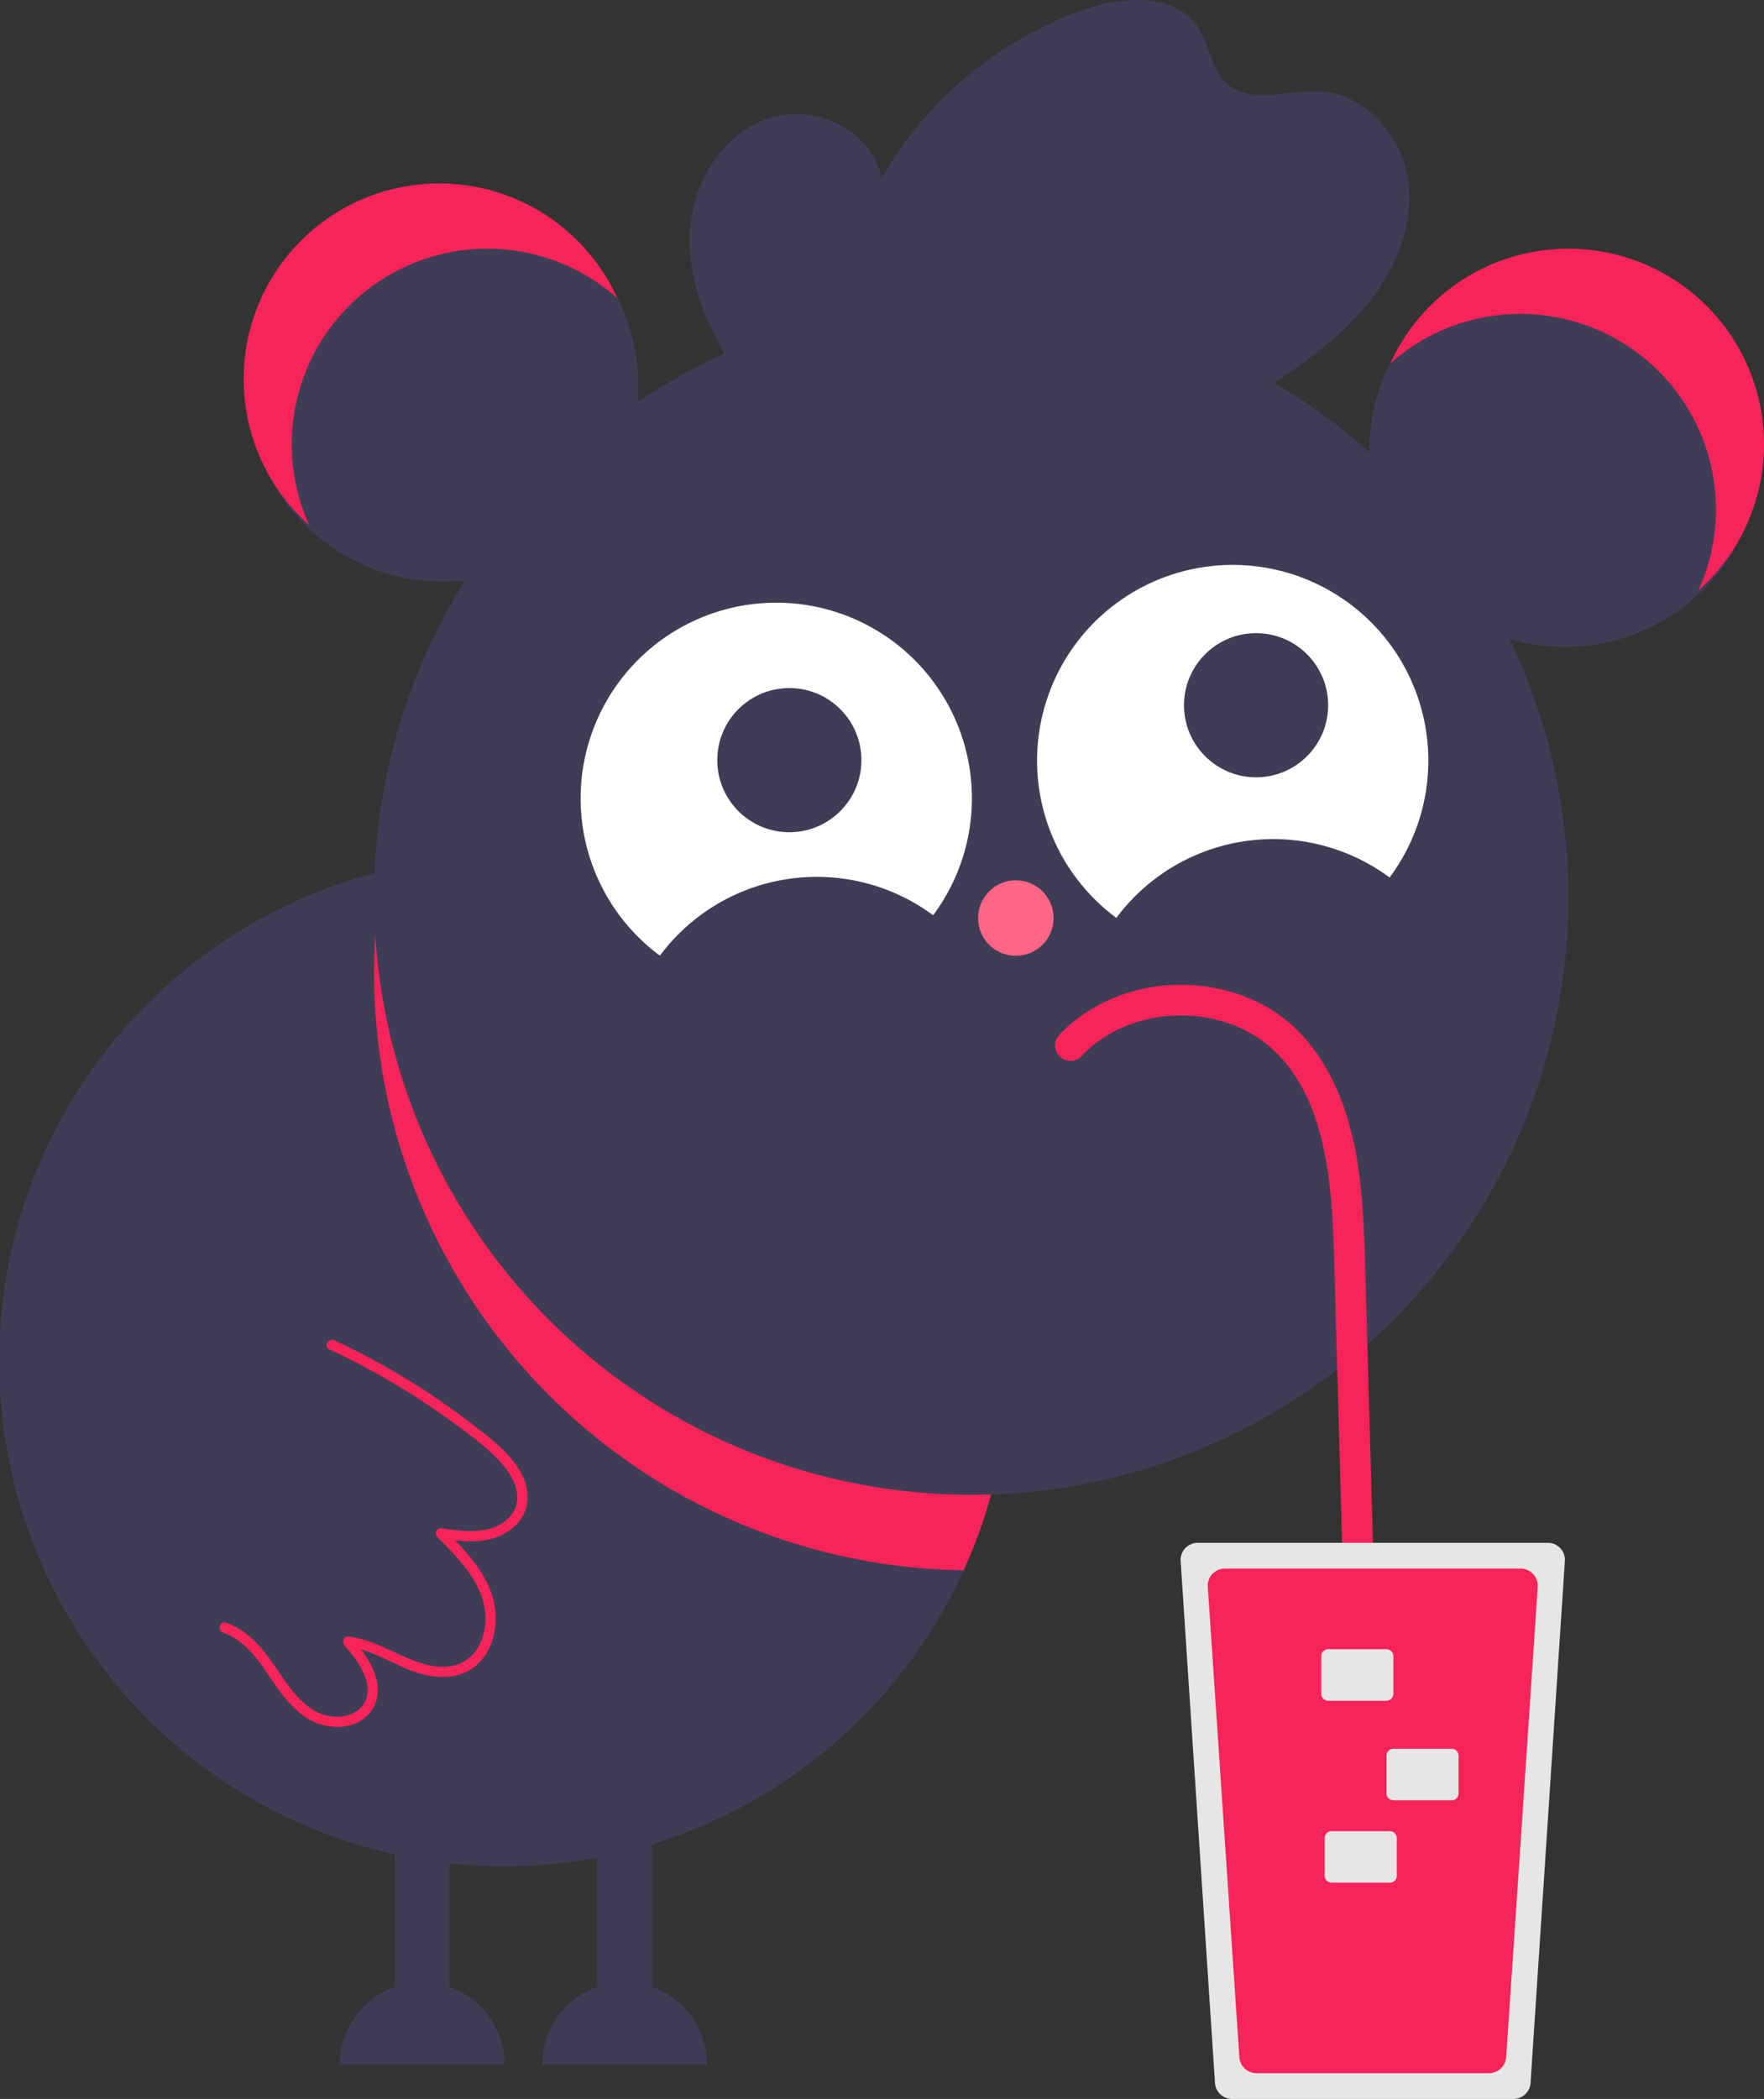 <svg id="fbd839f7-34ef-46f7-8df7-3eabd21be975" data-name="Layer 1" xmlns="http://www.w3.org/2000/svg" width="514" height="611.437" viewBox="0 0 514 611.437"><rect x="0" y="0" width="514" height="611.437" fill="#333333" stroke="none"/><circle cx="129" cy="112.437" r="57" fill="#3f3d56"/><circle cx="456" cy="131.437" r="57" fill="#3f3d56"/><path d="M800,216.718a56.996,56.996,0,0,0-51.899,33.438,56.992,56.992,0,0,1,89.798,66.124A56.991,56.991,0,0,0,800,216.718Z" transform="translate(-343 -144.282)" fill="#f62459"/><path d="M471,197.718a56.996,56.996,0,0,1,51.899,33.438,56.992,56.992,0,0,0-89.798,66.124A56.991,56.991,0,0,1,471,197.718Z" transform="translate(-343 -144.282)" fill="#f62459"/><path d="M637,540.718a147.12,147.12,0,1,1-147-147A146.505,146.505,0,0,1,637,540.718Z" transform="translate(-343 -144.282)" fill="#3f3d56"/><path d="M637,540.718a146.505,146.505,0,0,1-13.21,60.99A174.121,174.121,0,0,1,454.53,398.028,147.12,147.12,0,0,1,637,540.718Z" transform="translate(-343 -144.282)" fill="#f62459"/><circle cx="283" cy="261.437" r="174" fill="#3f3d56"/><path d="M668.284,411.67a56.999,56.999,0,0,1,79.62-11.77,57.002,57.002,0,1,0-79.62,11.77Z" transform="translate(-343 -144.282)" fill="#fff"/><path d="M535.284,422.67a56.999,56.999,0,0,1,79.62-11.77,57.002,57.002,0,1,0-79.62,11.77Z" transform="translate(-343 -144.282)" fill="#fff"/><circle cx="230" cy="221.437" r="21" fill="#3f3d56"/><circle cx="366" cy="205.437" r="21" fill="#3f3d56"/><circle cx="296" cy="267.437" r="11" fill="#ff6584"/><path d="M474,723.089v-48.371H458v48.371a24.006,24.006,0,0,0-16,22.629v0h48v-0A24.006,24.006,0,0,0,474,723.089Z" transform="translate(-343 -144.282)" fill="#3f3d56"/><path d="M533,723.089v-48.371H517v48.371a24.006,24.006,0,0,0-16,22.629v0h48v-0A24.006,24.006,0,0,0,533,723.089Z" transform="translate(-343 -144.282)" fill="#3f3d56"/><path d="M554.862,248.405c-7.25-11.672-12.119-25.383-10.611-39.041s10.455-26.984,23.626-30.898,29.487,4.195,31.969,17.709a111.128,111.128,0,0,1,58.879-49.037c11.511-4.056,26.809-4.976,33.466,5.254,3.294,5.063,3.647,11.947,8.06,16.072,6.918,6.467,18.011,1.912,27.465,2.465,13.294.777,23.996,13.184,25.671,26.395s-4.177,26.488-12.813,36.624-19.872,17.656-30.953,25.041" transform="translate(-343 -144.282)" fill="#3f3d56"/><path d="M658.128,451.995c.716-.757,1.456-1.49,2.228-2.189q.512-.464,1.041-.91.33-.278.666-.549c.387-.312.51-.388.04-.04a43.621,43.621,0,0,1,5.358-3.43q1.289-.692,2.624-1.296c.209-.095.42-.186.63-.279-.943.42-.204.086.039-.011q.801-.321,1.613-.612a46.37,46.37,0,0,1,6.156-1.729c.963-.2,1.932-.356,2.902-.511.654-.104-.823.091-.164.023.288-.03.575-.068.862-.098q.863-.09,1.73-.149a48.373,48.373,0,0,1,6.247-.022c1.04.063,2.074.169,3.108.291-1.043-.123.152.028.518.088q.854.14,1.703.312a45.525,45.525,0,0,1,5.993,1.641q.732.256,1.455.538c.268.104.533.213.799.32-.134-.054-.877-.39-.125-.048.941.427,1.873.867,2.786,1.352a44.009,44.009,0,0,1,5.369,3.422c.519.381-.584-.483-.092-.067.22.186.449.363.67.548q.532.445,1.048.91c.88.793,1.724,1.626,2.535,2.488q1.112,1.181,2.14,2.437c-.009-.011.772.957.356.435-.349-.438.144.191.222.296q.621.831,1.206,1.689a52.356,52.356,0,0,1,3.438,5.835q.726,1.432,1.371,2.903c.095.215.422,1.01.067.145.096.234.192.468.286.703q.354.883.682,1.777a83.67,83.67,0,0,1,3.612,13.445q.327,1.743.598,3.495.122.782.233,1.565c-.002-.013.172,1.273.081.58-.08-.618.058.467.072.582.303,2.435.543,4.879.737,7.325.381,4.799.584,9.61.73,14.421.371,12.205.686,24.412,1.029,36.619l2.097,74.764,2.097,74.764.26,9.281a4.5,4.5,0,0,0,9,0l-2.155-76.826-2.14-76.311-1.077-38.413c-.288-10.285-.703-20.56-2.286-30.742-2.915-18.753-11.385-38.248-29.492-46.763-16.912-7.953-37.841-6.108-52.658,5.456a41.373,41.373,0,0,0-4.612,4.182,4.5,4.5,0,0,0,6.364,6.364Z" transform="translate(-343 -144.282)" fill="#f62459"/><path d="M692,593.718a5.006,5.006,0,0,0-5,5L696.998,750.653A5.023,5.023,0,0,0,702,755.718h82a5.006,5.006,0,0,0,5-5L799.002,598.653A4.995,4.995,0,0,0,794,593.718Z" transform="translate(-343 -144.282)" fill="#e6e6e6"/><path d="M699.916,601.218a5,5,0,0,0-4.988,5.334l9.194,137a5.014,5.014,0,0,0,4.988,4.666h67.779a5.014,5.014,0,0,0,4.988-4.666l9.194-137a5,5,0,0,0-4.988-5.334Z" transform="translate(-343 -144.282)" fill="#f62459"/><path d="M730,624.718a2.003,2.003,0,0,0-2,2v11a2.003,2.003,0,0,0,2,2h17a2.003,2.003,0,0,0,2-2v-11a2.003,2.003,0,0,0-2-2Z" transform="translate(-343 -144.282)" fill="#e6e6e6"/><path d="M749,653.718a2.003,2.003,0,0,0-2,2v11a2.003,2.003,0,0,0,2,2h17a2.003,2.003,0,0,0,2-2v-11a2.003,2.003,0,0,0-2-2Z" transform="translate(-343 -144.282)" fill="#e6e6e6"/><path d="M731,677.718a2.003,2.003,0,0,0-2,2v11a2.003,2.003,0,0,0,2,2h17a2.003,2.003,0,0,0,2-2v-11a2.003,2.003,0,0,0-2-2Z" transform="translate(-343 -144.282)" fill="#e6e6e6"/><path d="M408.029,619.878c5.204,1.726,8.868,6.153,11.917,10.493,3.143,4.473,6.024,9.331,10.32,12.825a16.864,16.864,0,0,0,13.278,3.992c4.71-.71,8.702-4.002,9.419-8.858.943-6.395-3.533-12.314-7.459-16.864l-1.061,2.561c6.256.675,11.695,4.241,17.423,6.537,5.489,2.199,11.981,3.4,17.464.532,4.207-2.2,6.83-6.602,7.719-11.164a22.963,22.963,0,0,0-2.164-14.619c-2.919-5.968-7.705-10.791-12.348-15.435l-1.459,2.507c6.902,1.036,14.598,2.003,20.588-2.433a12.205,12.205,0,0,0,4.813-7.025,13.576,13.576,0,0,0-1.467-9.196c-3.149-6.133-9.093-10.457-14.422-14.57a210.268,210.268,0,0,0-40.158-24.41c-1.74-.809-3.265,1.777-1.514,2.59a211.455,211.455,0,0,1,34.771,20.381c5.251,3.797,10.8,7.712,15.176,12.528,3.715,4.089,7.098,10.343,3.041,15.397-4.772,5.946-13.408,4.839-20.029,3.844a1.513,1.513,0,0,0-1.459,2.507c6.92,6.923,15.138,15.234,13.934,25.889-.456,4.039-2.373,8.165-5.967,10.301-4.886,2.904-10.997,1.409-15.918-.599-5.975-2.437-11.48-5.858-18.023-6.563-1.41-.152-1.818,1.683-1.061,2.561,3.175,3.679,6.983,8.465,6.701,13.623-.236,4.316-3.999,6.897-8.034,7.142-10.265.621-15.447-10.066-20.651-17.074-3.294-4.435-7.202-8.51-12.571-10.291-1.837-.609-2.624,2.287-.798,2.893Z" transform="translate(-343 -144.282)" fill="#f62459"/></svg>
